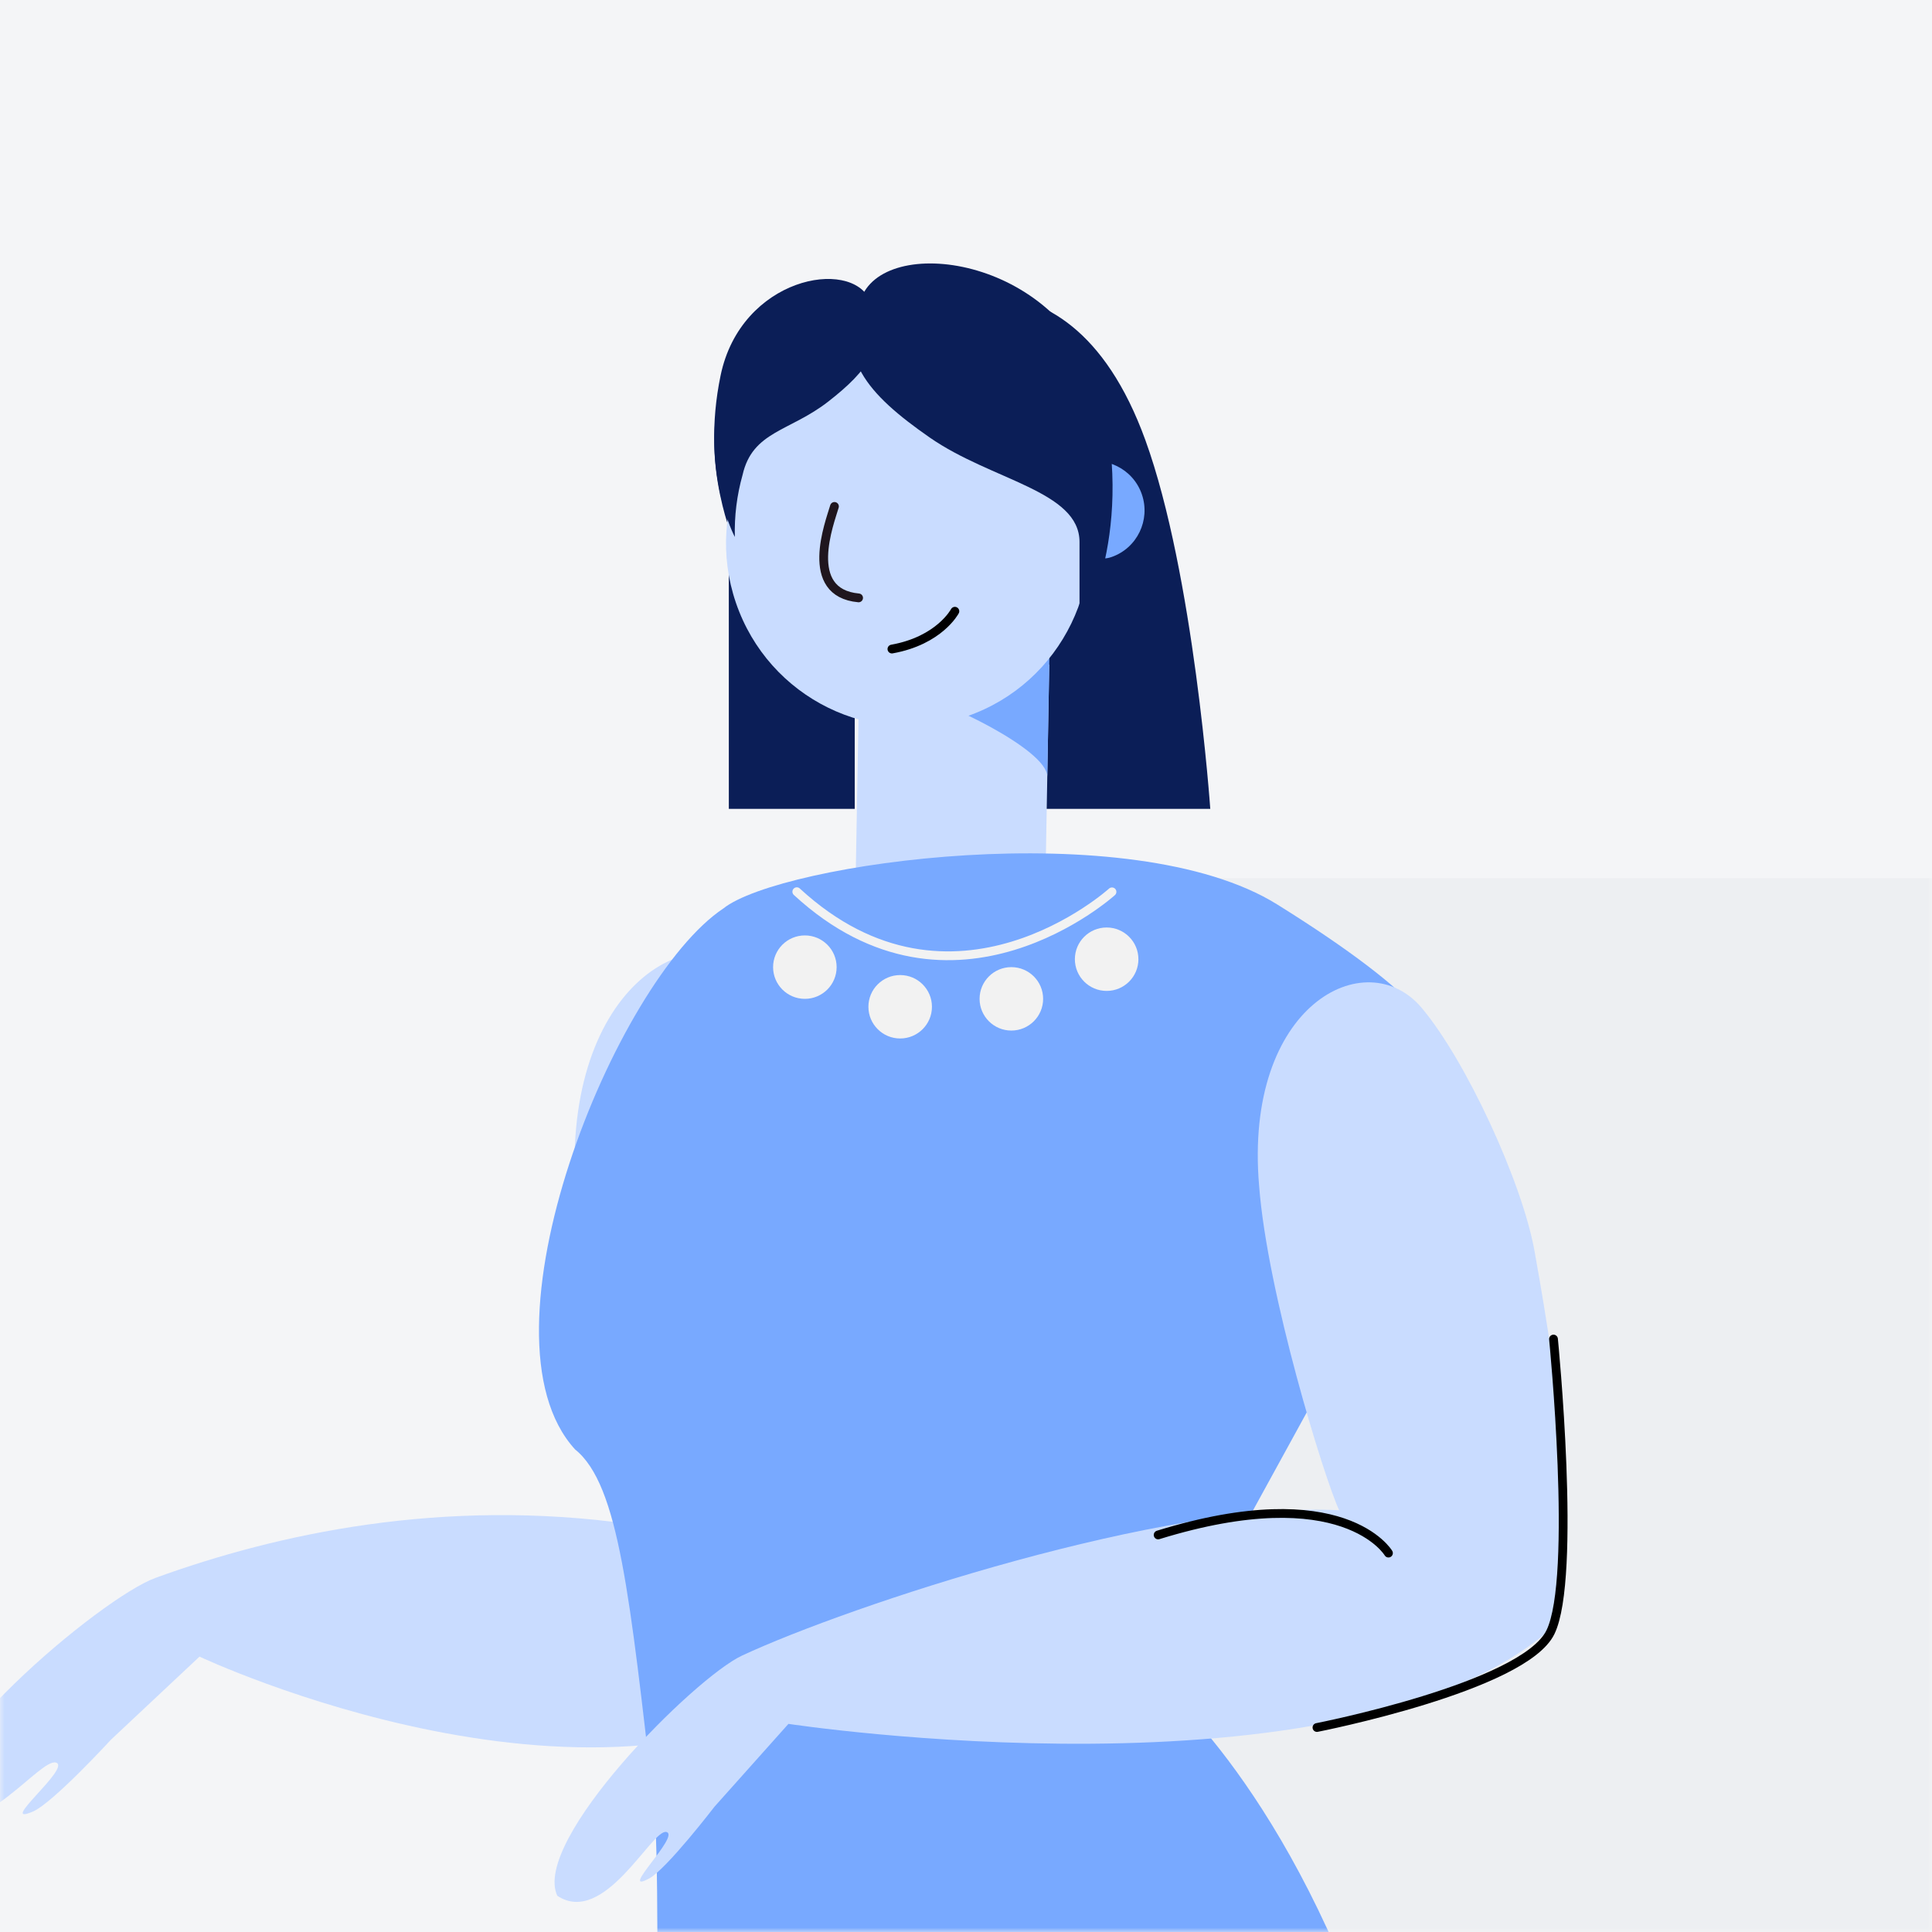 <svg width="220" height="220" viewBox="0 0 220 220" fill="none" xmlns="http://www.w3.org/2000/svg">
<rect width="220" height="220" fill="#F4F5F7"/>
<mask id="mask0" mask-type="alpha" maskUnits="userSpaceOnUse" x="0" y="0" width="220" height="220">
<rect width="220" height="220" fill="white"/>
</mask>
<g mask="url(#mask0)">
<rect opacity="0.22" x="135" y="100" width="85" height="120" fill="#D8DDE2"/>
<path d="M82.99 60.047C82.99 60.047 77.499 44.81 86.503 38.406C95.507 32.002 102.094 35.977 102.094 35.977C102.094 35.977 121.199 24.715 130.423 50.11C135.962 65.373 137.816 92.108 137.816 92.108H118.662L119.227 74.844L97.33 77.849V92.105H82.993L82.99 60.047Z" fill="#0B1E57"/>
<path d="M97.335 105.738C97.269 109.492 118.876 109.983 118.944 106.12L119.482 75.68L97.873 75.298L97.335 105.738Z" fill="#C9DCFF"/>
<path d="M104.832 79.465C106.807 79.5 119.31 85.313 119.254 88.443L119.545 71.965C116.405 71.91 104.832 79.465 104.832 79.465Z" fill="#78A9FF"/>
<path d="M96.648 42.188C85.835 45.93 80.085 57.778 83.804 68.65C87.523 79.523 99.304 85.303 110.117 81.561C120.929 77.819 126.68 65.971 122.96 55.098C119.241 44.226 107.46 38.446 96.648 42.188Z" fill="#C9DCFF"/>
<path d="M95.021 57.668C94.493 59.486 91.369 67.491 97.77 68.082" stroke="#1F161E" stroke-width="1" stroke-linecap="round"/>
<path d="M108.733 69.603C108.733 69.603 106.987 72.937 101.564 73.908" stroke="black" stroke-width="1" stroke-linecap="round"/>
<path d="M122.936 52.82C120.021 53.828 121.998 54.531 123 57.461C124.003 60.392 123.651 64.441 126.566 63.432C129.48 62.423 131.03 59.23 130.028 56.299C129.025 53.369 125.85 51.811 122.936 52.82Z" fill="#78A9FF"/>
<path d="M98.268 33.493C94.745 40.491 98.824 44.923 105.869 49.822C112.915 54.721 122.926 55.889 122.926 61.72V71.752C122.926 71.752 129.23 61.487 125.521 45.623C121.813 29.759 101.79 26.493 98.268 33.493Z" fill="#0B1E57"/>
<path d="M99.087 34.224C101.289 39.149 98.741 42.27 94.337 45.711C89.933 49.153 85.692 49.076 84.557 54.084C83.911 56.379 83.615 58.76 83.678 61.144C83.678 61.144 79.739 53.919 82.056 42.755C84.373 31.59 96.895 29.298 99.087 34.224Z" fill="#0B1E57"/>
<path d="M98.892 143.55C100.597 162.43 101.065 176.673 96.642 190.658C69.026 210.488 22.719 188.641 22.719 188.641L12.642 198.096C12.642 198.096 6.008 205.319 3.745 206.286C-0.43 208.071 8.151 201.275 6.386 200.711C4.621 200.148 -1.849 209.376 -7.844 207.438C-10.441 200.316 11.53 181.92 17.699 179.679C31.581 174.636 50.377 170.545 71.816 173.55C70.312 169.425 65.248 145.917 65.414 132.487C65.468 109.868 81.375 103.447 87.533 112.212C92.473 119.242 98.112 134.906 98.892 143.55Z" fill="#C9DCFF"/>
<path d="M145.449 102.997C162.128 113.401 165.743 118.797 164.304 122.406C162.642 126.61 147.716 121.085 145.27 131.11C140.972 148.729 153.509 152.247 153.509 152.247L131.908 191.636C131.908 191.636 147.192 203.938 157.263 235.554C159.714 243.247 74.424 264.375 74.686 244.653C74.913 227.587 74.991 210.081 74.466 205.574C71.718 181.986 70.51 169.073 65.486 165.05C53.598 152.055 70.042 111.651 82.374 103.445C88.822 98.288 128.769 92.593 145.449 102.997Z" fill="#78A9FF"/>
<path d="M126.623 101.556C126.623 101.556 108.52 117.949 90.733 101.54" stroke="#F2F2F2" stroke-width="1.001" stroke-linecap="round"/>
<path d="M174.738 142.454C177.801 159.542 179.367 172.497 176.46 185.607C152.907 205.89 89.781 196.301 89.781 196.301L81.363 205.728C81.363 205.728 75.903 212.844 73.92 213.906C70.262 215.866 77.529 208.985 75.878 208.611C74.226 208.237 68.815 219.426 63.461 215.876C60.527 209.586 79.057 191.06 84.494 188.526C96.727 182.822 132.734 170.935 152.491 171.973C150.792 168.329 144.301 147.287 143.377 135.022C141.615 114.382 155.583 107.261 161.89 114.768C166.95 120.788 173.336 134.63 174.738 142.454Z" fill="#C9DCFF"/>
<path d="M176.899 152.481C176.899 152.481 179.594 179.625 176.55 185.862C173.507 192.099 149.965 196.714 149.965 196.714" stroke="black" stroke-width="1" stroke-linecap="round"/>
<path d="M158.105 176.854C158.105 176.854 153.014 168.262 131.879 174.787" stroke="black" stroke-width="1" stroke-linecap="round"/>
<path d="M102.504 118.253C104.502 118.253 106.122 116.637 106.122 114.643C106.122 112.648 104.502 111.032 102.504 111.032C100.506 111.032 98.887 112.648 98.887 114.643C98.887 116.637 100.506 118.253 102.504 118.253Z" fill="#F2F2F2"/>
<path d="M115.164 117.351C117.162 117.351 118.782 115.734 118.782 113.74C118.782 111.746 117.162 110.129 115.164 110.129C113.166 110.129 111.547 111.746 111.547 113.74C111.547 115.734 113.166 117.351 115.164 117.351Z" fill="#F2F2F2"/>
<path d="M91.651 113.74C93.648 113.74 95.268 112.123 95.268 110.129C95.268 108.135 93.648 106.518 91.651 106.518C89.653 106.518 88.033 108.135 88.033 110.129C88.033 112.123 89.653 113.74 91.651 113.74Z" fill="#F2F2F2"/>
<path d="M126.016 112.837C128.014 112.837 129.633 111.22 129.633 109.226C129.633 107.232 128.014 105.615 126.016 105.615C124.018 105.615 122.398 107.232 122.398 109.226C122.398 111.22 124.018 112.837 126.016 112.837Z" fill="#F2F2F2"/>
</g>
</svg>
